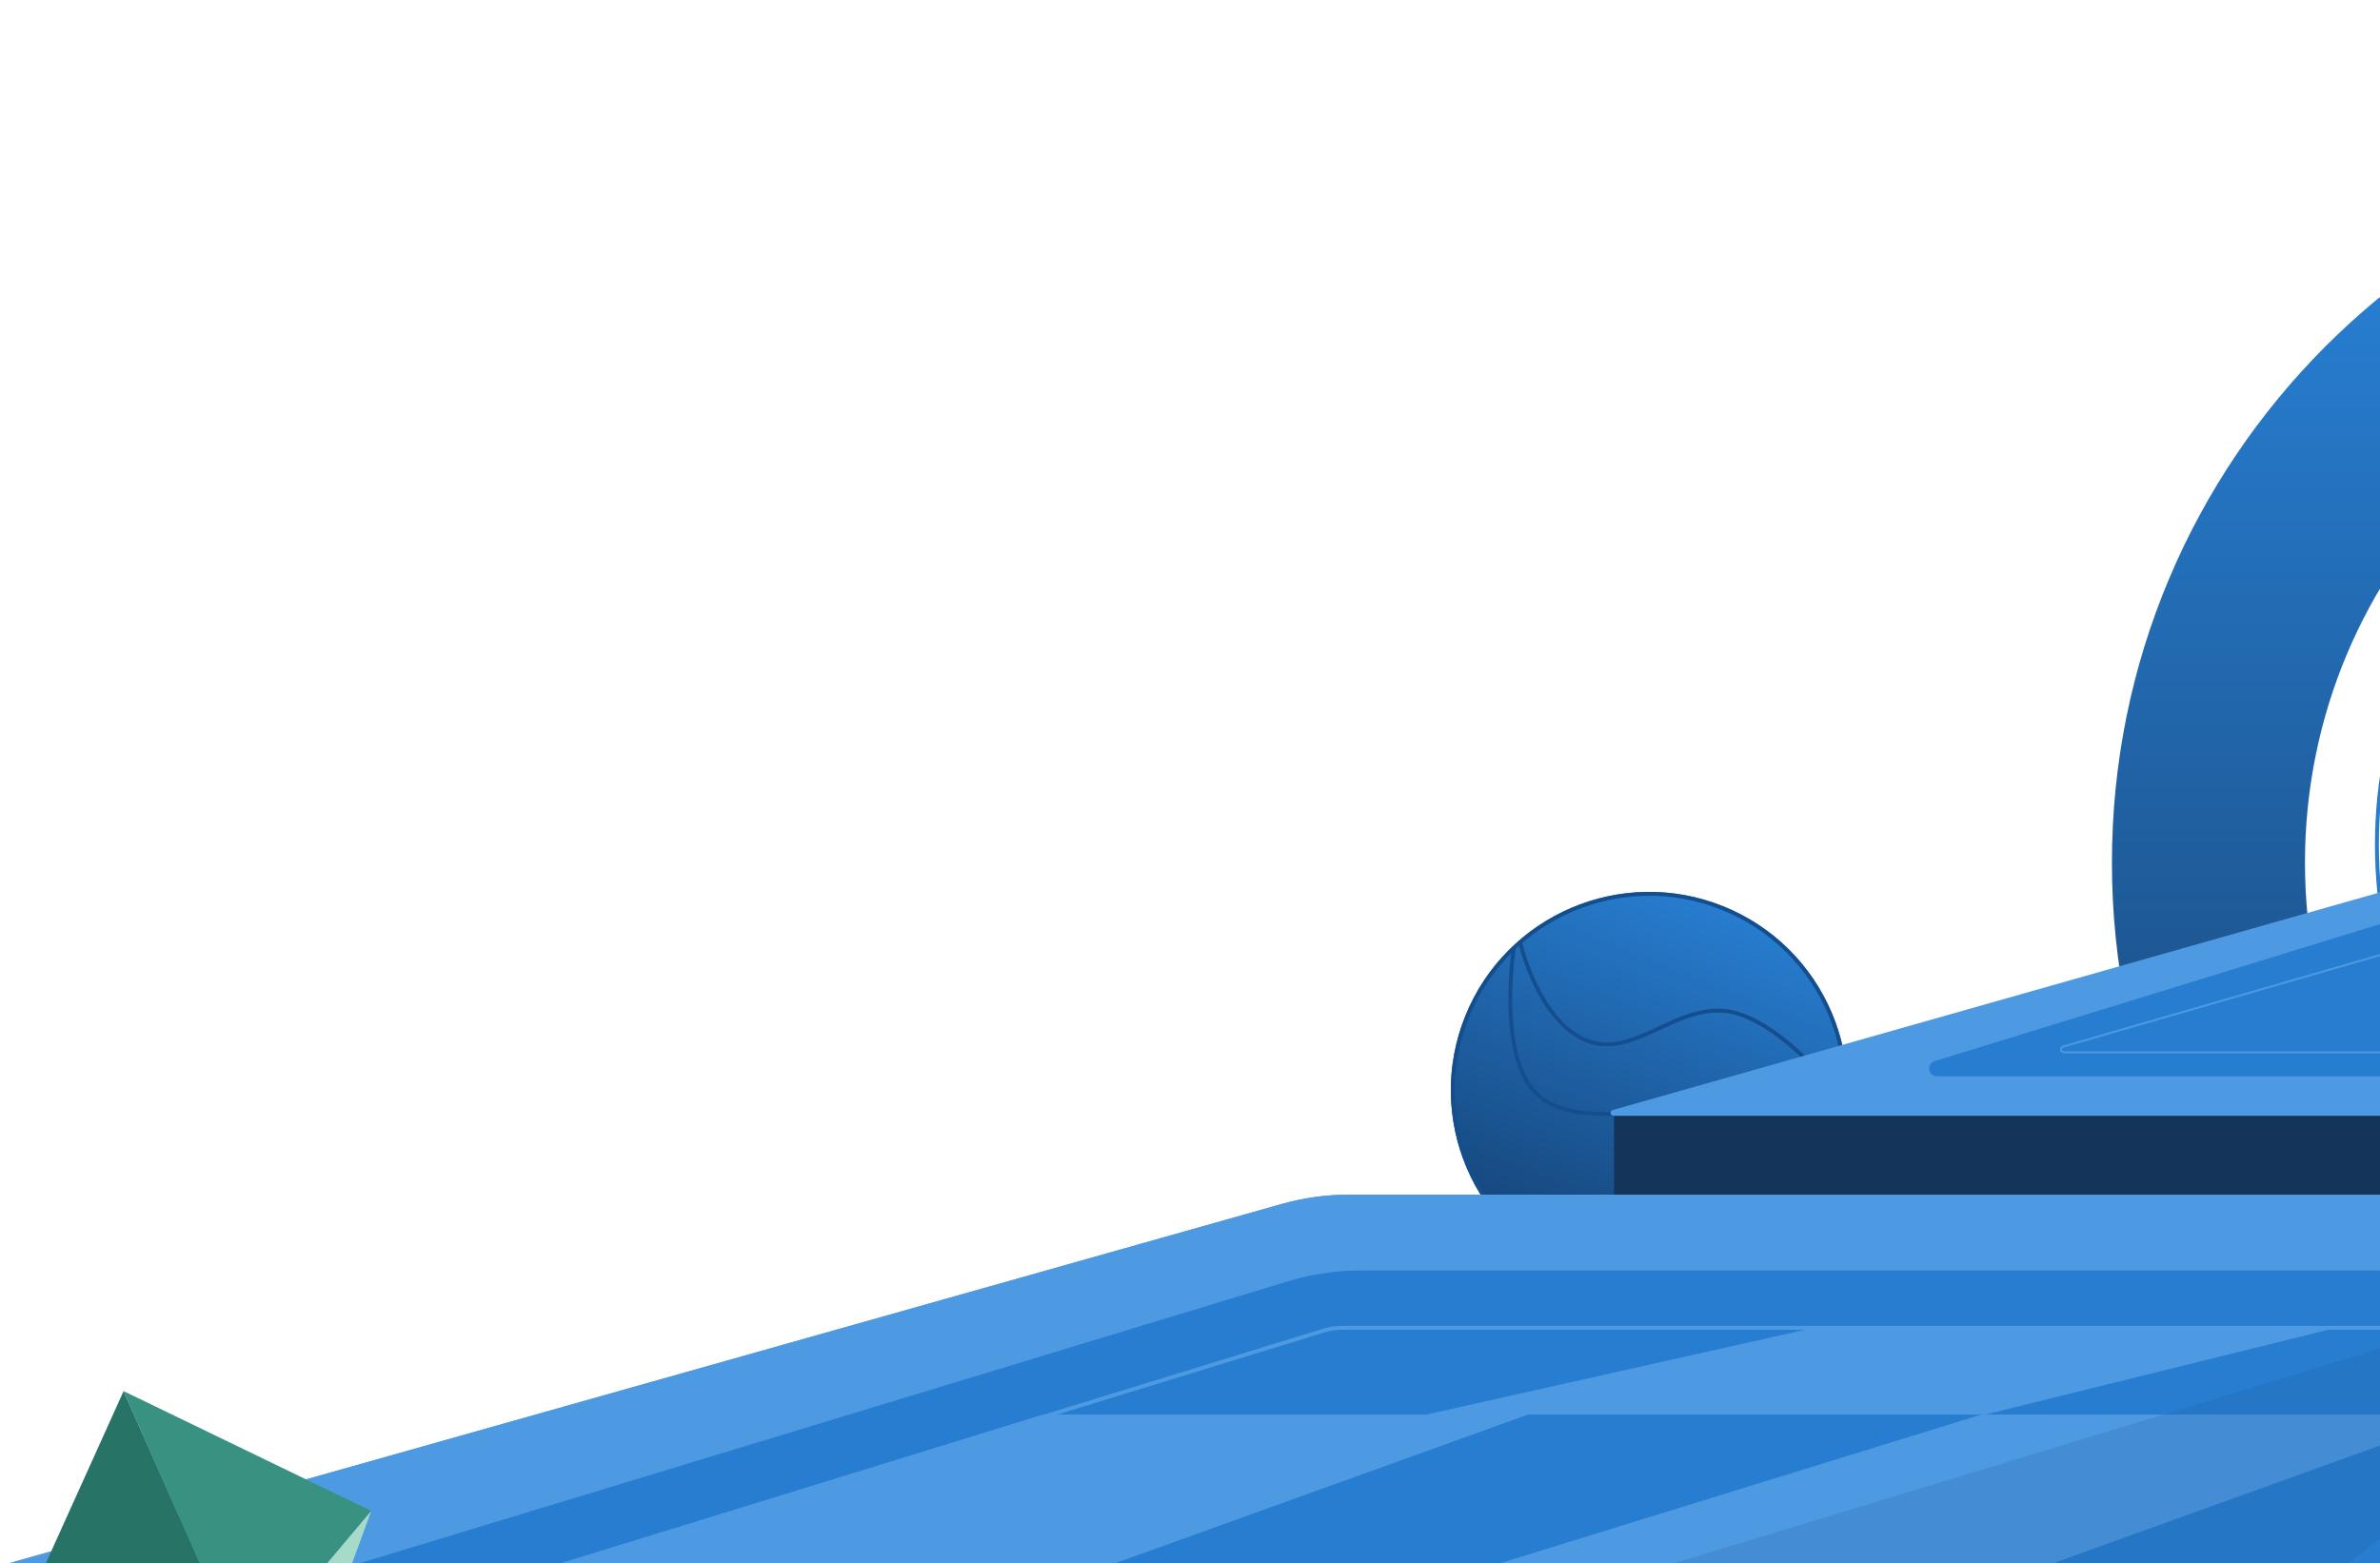<svg width="609" height="400" viewBox="0 0 609 400" fill="none" xmlns="http://www.w3.org/2000/svg">
<g clip-path="url(#clip0_988_8252)">
<path d="M913.088 220.762C913.088 323.908 829.66 407.524 726.747 407.524C623.833 407.524 540.405 323.908 540.405 220.762C540.405 117.616 623.833 34 726.747 34C829.66 34 913.088 117.616 913.088 220.762ZM589.802 220.762C589.802 296.565 651.114 358.015 726.747 358.015C802.379 358.015 863.691 296.565 863.691 220.762C863.691 144.959 802.379 83.508 726.747 83.508C651.114 83.508 589.802 144.959 589.802 220.762Z" fill="url(#paint0_linear_988_8252)"/>
<path d="M846.128 216.135C846.128 281.601 792.869 334.675 727.167 334.675C661.466 334.675 608.207 281.601 608.207 216.135C608.207 150.669 661.466 97.595 727.167 97.595C792.869 97.595 846.128 150.669 846.128 216.135Z" stroke="#277DD0"/>
<g filter="url(#filter0_f_988_8252)">
<circle cx="422" cy="279" r="50.745" transform="rotate(21.878 422 279)" fill="url(#paint1_linear_988_8252)"/>
<circle cx="422" cy="279" r="50.245" transform="rotate(21.878 422 279)" stroke="#144E8F"/>
<path d="M388.91 240.887C388.91 240.887 392.735 258.34 403.481 265.005C417.36 273.613 429.388 254.474 444.934 259.478C458.59 263.873 472.318 282.591 472.318 282.591" stroke="#144E8F"/>
<path d="M387.403 242.394C387.403 242.394 383.709 265.522 390.92 277.064C400.857 292.966 427.519 277.116 435.89 293.896C441.853 305.847 434.383 328.063 434.383 328.063" stroke="#144E8F"/>
</g>
<rect x="413" y="285" width="625" height="22" fill="#15345A"/>
<path d="M621.782 224.735C623.203 224.331 624.673 224.127 626.15 224.127H826.937C828.417 224.127 829.89 224.332 831.313 224.737L1039.99 284.068C1040.83 284.306 1040.66 285.54 1039.79 285.54H412.875C412.005 285.54 411.833 284.306 412.671 284.068L621.782 224.735Z" fill="#4E9AE2"/>
<path d="M621.56 232.628C621.75 232.569 621.949 232.54 622.148 232.54H825.94C826.135 232.54 826.328 232.568 826.514 232.624L956.381 271.528C958.589 272.19 958.112 275.444 955.807 275.444H495.663C493.367 275.444 492.88 272.208 495.075 271.533L621.56 232.628Z" fill="#277DD0"/>
<path d="M628.734 238.708C628.802 238.689 628.872 238.679 628.942 238.679H821.315C821.385 238.679 821.455 238.689 821.522 238.708L923.011 267.835C923.847 268.075 923.674 269.306 922.804 269.306H528.121C527.253 269.306 527.079 268.076 527.913 267.835L628.734 238.708Z" stroke="#4E9AE2" stroke-width="0.5"/>
<path d="M327.923 308.126C333.581 306.528 339.432 305.718 345.311 305.718H1106.98C1112.82 305.718 1118.62 306.516 1124.24 308.09L1494.24 411.718H-39.028L327.923 308.126Z" fill="#4E9AE2"/>
<path d="M329.595 327.889C335.626 326.058 341.893 325.127 348.195 325.127H1100.44C1106.65 325.127 1112.82 326.029 1118.77 327.806L1434.52 422.169H19.197L329.595 327.889Z" fill="#277DD0"/>
<path d="M338.778 340.495C340.254 340.041 341.79 339.81 343.334 339.81H1103.75C1105.24 339.81 1106.72 340.026 1108.16 340.45L1400.39 427.14C1417.54 432.226 1413.87 457.5 1395.99 457.5H61.455C43.663 457.5 39.892 432.415 56.899 427.185L338.778 340.495Z" stroke="#4E9AE2"/>
<path d="M328.059 308.607C333.673 307.022 339.478 306.218 345.311 306.218H1106.98C1112.77 306.218 1118.53 307.01 1124.11 308.571L1490.6 411.218H-35.417L328.059 308.607Z" stroke="#4E9AE2"/>
<path d="M267 362H391L285.5 400H144L267 362Z" fill="#4E9AE2"/>
<path d="M507 362H631L525.5 400H384L507 362Z" fill="#4E9AE2"/>
<path d="M465.5 339.5H599L508 362H365L465.5 339.5Z" fill="#4E9AE2"/>
<g filter="url(#filter1_f_988_8252)">
<path d="M31.622 356L47.978 392.8L62.289 425.511L3 419.378L31.622 356Z" fill="#277467"/>
<path d="M31.622 356L62.289 425.511L95 386.667L31.622 356Z" fill="#389181"/>
<path d="M62.289 425.511L72.511 448L95 386.666L62.289 425.511Z" fill="#A8DACA"/>
</g>
<path d="M621 341.5H676L598.669 401.808C597.263 402.905 595.532 403.5 593.749 403.5H417L621 341.5Z" fill="#205D9C" fill-opacity="0.2"/>
</g>
<defs>
<filter id="filter0_f_988_8252" x="367.241" y="224.241" width="109.518" height="109.518" filterUnits="userSpaceOnUse" color-interpolation-filters="sRGB">
<feFlood flood-opacity="0" result="BackgroundImageFix"/>
<feBlend mode="normal" in="SourceGraphic" in2="BackgroundImageFix" result="shape"/>
<feGaussianBlur stdDeviation="2" result="effect1_foregroundBlur_988_8252"/>
</filter>
<filter id="filter1_f_988_8252" x="-3" y="350" width="104" height="104" filterUnits="userSpaceOnUse" color-interpolation-filters="sRGB">
<feFlood flood-opacity="0" result="BackgroundImageFix"/>
<feBlend mode="normal" in="SourceGraphic" in2="BackgroundImageFix" result="shape"/>
<feGaussianBlur stdDeviation="3" result="effect1_foregroundBlur_988_8252"/>
</filter>
<linearGradient id="paint0_linear_988_8252" x1="726.747" y1="34" x2="726.747" y2="407.524" gradientUnits="userSpaceOnUse">
<stop offset="0.115" stop-color="#277DD0"/>
<stop offset="1" stop-color="#15345A"/>
</linearGradient>
<linearGradient id="paint1_linear_988_8252" x1="422" y1="228.255" x2="422" y2="329.745" gradientUnits="userSpaceOnUse">
<stop stop-color="#277DD0"/>
<stop offset="1" stop-color="#154377"/>
</linearGradient>
<clipPath id="clip0_988_8252">
<rect width="609" height="400" fill="white"/>
</clipPath>
</defs>
</svg>
